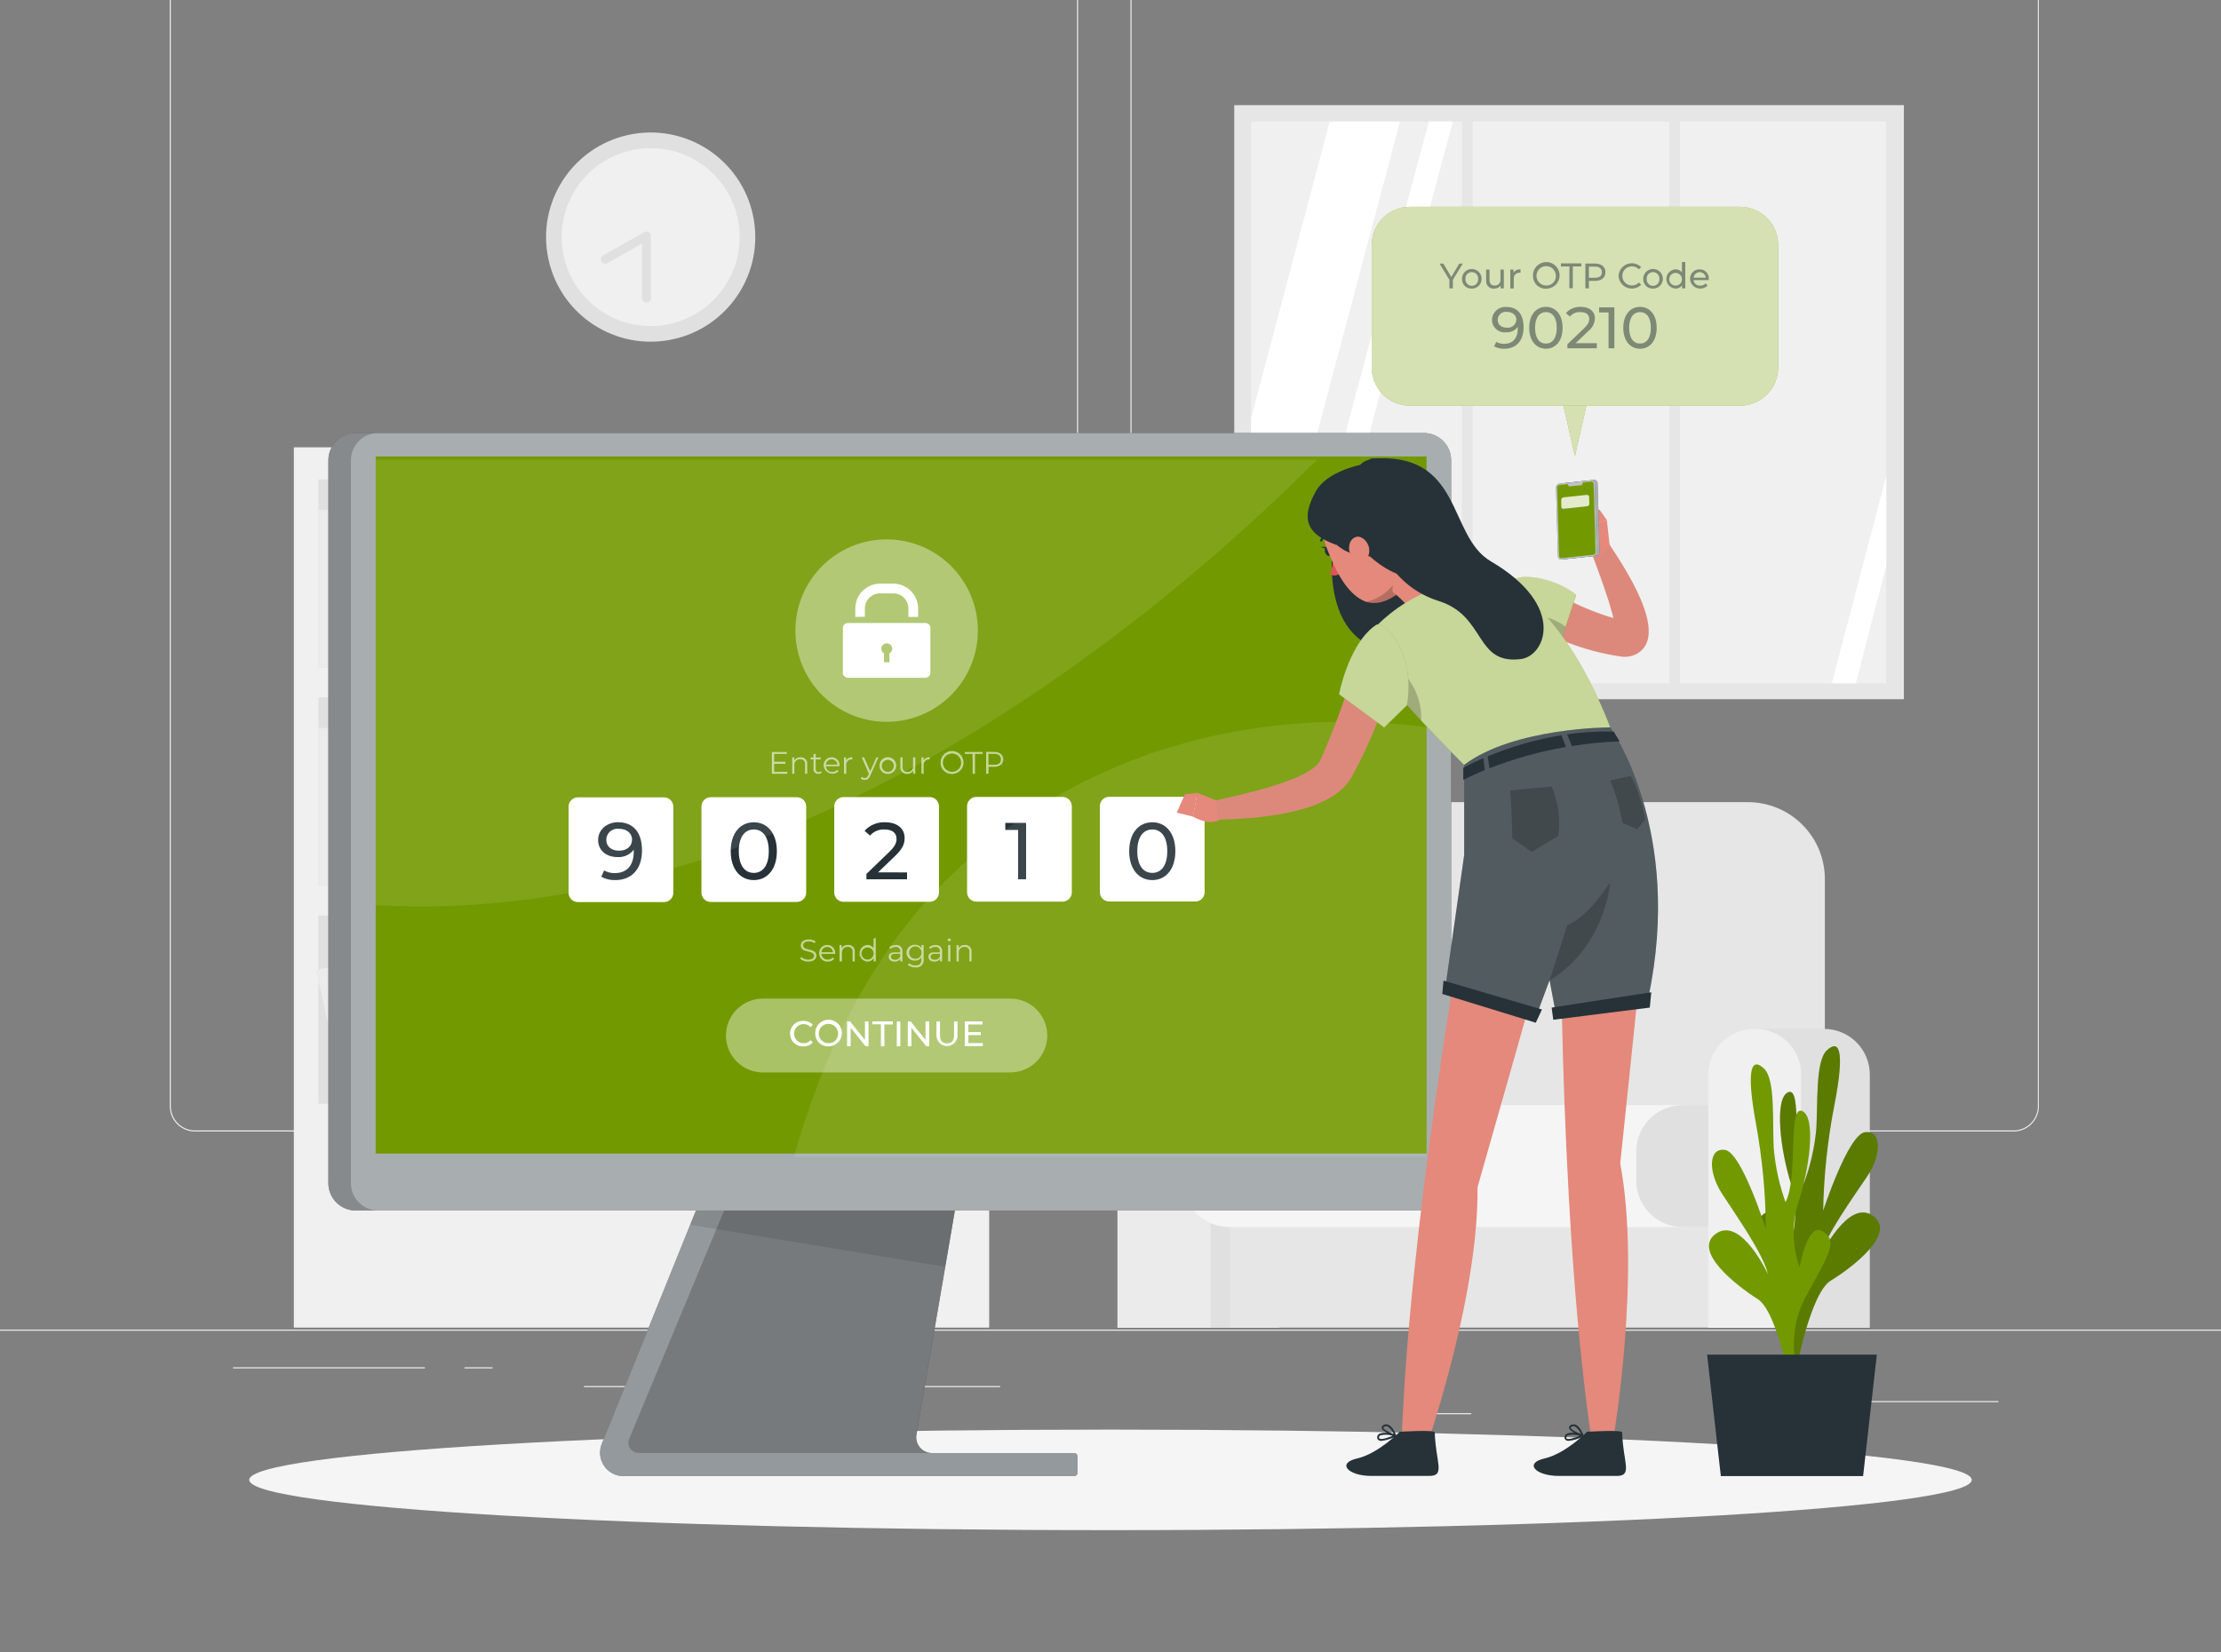 <svg width="500" height="372" viewBox="0 0 500 372" fill="none" xmlns="http://www.w3.org/2000/svg">
<rect x="0" y="0" width="500" height="372" fill="#808080" stroke="none"/>
<g clip-path="url(#clip0_72_3108)">
<path d="M500 299.4H0V299.65H500V299.4Z" fill="#EBEBEB"/>
<path d="M449.9 315.49H416.78V315.74H449.9V315.49Z" fill="#EBEBEB"/>
<path d="M331.22 318.21H322.53V318.46H331.22V318.21Z" fill="#EBEBEB"/>
<path d="M415.78 306.21H396.59V306.46H415.78V306.21Z" fill="#EBEBEB"/>
<path d="M95.65 307.89H52.46V308.14H95.65V307.89Z" fill="#EBEBEB"/>
<path d="M110.89 307.89H104.56V308.14H110.89V307.89Z" fill="#EBEBEB"/>
<path d="M225.15 312.11H131.47V312.36H225.15V312.11Z" fill="#EBEBEB"/>
<path d="M237 254.8H43.91C42.397 254.797 40.947 254.195 39.879 253.124C38.81 252.053 38.21 250.603 38.21 249.09V-22.34C38.223 -23.844 38.829 -25.282 39.896 -26.342C40.964 -27.401 42.406 -27.997 43.91 -28H237C238.514 -28 239.967 -27.398 241.038 -26.328C242.108 -25.257 242.71 -23.804 242.71 -22.29V249.09C242.71 250.604 242.108 252.057 241.038 253.128C239.967 254.198 238.514 254.8 237 254.8ZM43.91 -27.8C42.464 -27.797 41.077 -27.221 40.056 -26.197C39.034 -25.174 38.46 -23.786 38.46 -22.34V249.09C38.46 250.536 39.034 251.924 40.056 252.947C41.077 253.971 42.464 254.547 43.91 254.55H237C238.447 254.547 239.834 253.971 240.858 252.948C241.881 251.924 242.457 250.537 242.46 249.09V-22.34C242.457 -23.787 241.881 -25.174 240.858 -26.198C239.834 -27.221 238.447 -27.797 237 -27.8H43.91Z" fill="#EBEBEB"/>
<path d="M453.31 254.8H260.21C258.696 254.797 257.246 254.195 256.175 253.125C255.105 252.054 254.503 250.604 254.5 249.09V-22.34C254.516 -23.845 255.124 -25.283 256.193 -26.342C257.262 -27.402 258.705 -27.997 260.21 -28H453.31C454.812 -27.995 456.252 -27.398 457.317 -26.338C458.382 -25.279 458.987 -23.842 459 -22.34V249.09C459 250.601 458.401 252.05 457.335 253.121C456.268 254.191 454.821 254.795 453.31 254.8ZM260.21 -27.8C258.763 -27.797 257.375 -27.221 256.352 -26.198C255.329 -25.174 254.753 -23.787 254.75 -22.34V249.09C254.753 250.537 255.329 251.924 256.352 252.948C257.375 253.971 258.763 254.547 260.21 254.55H453.31C454.757 254.547 456.145 253.971 457.168 252.948C458.191 251.924 458.767 250.537 458.77 249.09V-22.34C458.767 -23.787 458.191 -25.174 457.168 -26.198C456.145 -27.221 454.757 -27.797 453.31 -27.8H260.21Z" fill="#EBEBEB"/>
<path d="M222.69 100.73H66.15V298.95H222.69V100.73Z" fill="#F0F0F0"/>
<path d="M217.15 107.96H71.68V150.35H217.15V107.96Z" fill="#E0E0E0"/>
<path d="M79.94 114.82H71.68V150.34H79.94V114.82Z" fill="#EBEBEB"/>
<path d="M119.9 114.82H111.64V150.34H119.9V114.82Z" fill="#EBEBEB"/>
<path d="M165.26 113.918L157.12 115.321L163.154 150.325L171.294 148.922L165.26 113.918Z" fill="#EBEBEB"/>
<path d="M90.18 119.5H81.92V150.34H90.18V119.5Z" fill="#EBEBEB"/>
<path d="M109.17 119.5H100.91V150.34H109.17V119.5Z" fill="#EBEBEB"/>
<path d="M157.11 119.5H148.85V150.34H157.11V119.5Z" fill="#EBEBEB"/>
<path d="M130.752 118.437L122.688 120.229L129.379 150.334L137.442 148.542L130.752 118.437Z" fill="#EBEBEB"/>
<path d="M97.33 113.05H93.2V150.34H97.33V113.05Z" fill="#EBEBEB"/>
<path d="M146.48 113.05H142.35V150.34H146.48V113.05Z" fill="#EBEBEB"/>
<path d="M71.68 199.44L217.15 199.44V157.05L71.68 157.05V199.44Z" fill="#E0E0E0"/>
<path d="M208.89 199.44H217.15V163.92H208.89V199.44Z" fill="#EBEBEB"/>
<path d="M168.93 199.44H177.19V163.92H168.93V199.44Z" fill="#EBEBEB"/>
<path d="M117.538 198.042L125.678 199.445L131.711 164.441L123.571 163.038L117.538 198.042Z" fill="#EBEBEB"/>
<path d="M198.64 199.44H206.9V168.6H198.64V199.44Z" fill="#EBEBEB"/>
<path d="M179.66 199.44H187.92V168.6H179.66V199.44Z" fill="#EBEBEB"/>
<path d="M131.71 199.44H139.97V168.6H131.71V199.44Z" fill="#EBEBEB"/>
<path d="M151.399 197.641L159.463 199.433L166.153 169.327L158.09 167.535L151.399 197.641Z" fill="#EBEBEB"/>
<path d="M191.5 199.44H195.63V162.15H191.5V199.44Z" fill="#EBEBEB"/>
<path d="M142.35 199.44H146.48V162.15H142.35V199.44Z" fill="#EBEBEB"/>
<path d="M79.94 163.92H71.68V199.44H79.94V163.92Z" fill="#EBEBEB"/>
<path d="M90.18 168.6H81.92V199.44H90.18V168.6Z" fill="#EBEBEB"/>
<path d="M109.17 168.6H100.91V199.44H109.17V168.6Z" fill="#EBEBEB"/>
<path d="M97.33 162.15H93.2V199.44H97.33V162.15Z" fill="#EBEBEB"/>
<path d="M217.15 206.15H71.68V248.54H217.15V206.15Z" fill="#E0E0E0"/>
<path d="M163.43 213.01H155.17V248.53H163.43V213.01Z" fill="#EBEBEB"/>
<path d="M208.798 212.115L200.658 213.518L206.692 248.522L214.832 247.119L208.798 212.115Z" fill="#EBEBEB"/>
<path d="M133.71 217.7H125.45V248.54H133.71V217.7Z" fill="#EBEBEB"/>
<path d="M152.71 217.7H144.45V248.54H152.71V217.7Z" fill="#EBEBEB"/>
<path d="M200.65 217.7H192.39V248.54H200.65V217.7Z" fill="#EBEBEB"/>
<path d="M174.299 216.632L166.236 218.424L172.927 248.529L180.99 246.737L174.299 216.632Z" fill="#EBEBEB"/>
<path d="M140.86 211.25H136.73V248.54H140.86V211.25Z" fill="#EBEBEB"/>
<path d="M190.01 211.25H185.88V248.54H190.01V211.25Z" fill="#EBEBEB"/>
<path d="M113.73 212.124L105.59 213.527L111.623 248.531L119.763 247.128L113.73 212.124Z" fill="#EBEBEB"/>
<path d="M105.58 217.7H97.32V248.54H105.58V217.7Z" fill="#EBEBEB"/>
<path d="M79.223 216.638L71.16 218.43L77.851 248.535L85.914 246.743L79.223 216.638Z" fill="#EBEBEB"/>
<path d="M94.94 211.25H90.81V248.54H94.94V211.25Z" fill="#EBEBEB"/>
<path d="M305.28 180.63H393.5C395.779 180.63 398.035 181.08 400.14 181.953C402.244 182.827 404.156 184.107 405.765 185.72C407.374 187.334 408.649 189.249 409.516 191.356C410.383 193.464 410.827 195.721 410.82 198V266.88H288V198C287.989 193.405 289.804 188.995 293.044 185.738C296.284 182.48 300.686 180.643 305.28 180.63Z" fill="#E6E6E6"/>
<path d="M261.88 231.69H277.66C279.017 231.685 280.361 231.948 281.616 232.463C282.871 232.979 284.012 233.738 284.973 234.696C285.934 235.654 286.696 236.793 287.215 238.046C287.735 239.299 288.001 240.643 288 242V299H251.58V242C251.579 240.647 251.844 239.306 252.361 238.055C252.878 236.805 253.637 235.668 254.593 234.71C255.55 233.753 256.686 232.993 257.936 232.475C259.186 231.957 260.527 231.69 261.88 231.69Z" fill="#E0E0E0"/>
<path d="M261.88 231.69H262.21C263.564 231.69 264.904 231.957 266.154 232.475C267.404 232.993 268.54 233.753 269.497 234.71C270.453 235.668 271.212 236.804 271.729 238.055C272.246 239.306 272.511 240.646 272.51 242V299H251.58V242C251.579 240.646 251.844 239.306 252.361 238.055C252.878 236.804 253.637 235.668 254.593 234.71C255.55 233.753 256.686 232.993 257.936 232.475C259.186 231.957 260.527 231.69 261.88 231.69Z" fill="#EBEBEB"/>
<path d="M397.97 272.78H276.91V298.95H397.97V272.78Z" fill="#E6E6E6"/>
<path d="M393.49 248.85H276.74C270.958 248.85 266.27 253.538 266.27 259.32V265.83C266.27 271.612 270.958 276.3 276.74 276.3H393.49C399.272 276.3 403.96 271.612 403.96 265.83V259.32C403.96 253.538 399.272 248.85 393.49 248.85Z" fill="#F5F5F5"/>
<path d="M393.29 248.85H378.82C373.038 248.85 368.35 253.538 368.35 259.32V265.83C368.35 271.612 373.038 276.3 378.82 276.3H393.29C399.073 276.3 403.76 271.612 403.76 265.83V259.32C403.76 253.538 399.073 248.85 393.29 248.85Z" fill="#E0E0E0"/>
<path d="M394.86 231.69H410.65C412.003 231.69 413.343 231.957 414.593 232.475C415.842 232.993 416.978 233.753 417.933 234.711C418.889 235.669 419.647 236.805 420.163 238.056C420.678 239.307 420.943 240.647 420.94 242V299H384.57V242C384.567 240.647 384.832 239.307 385.348 238.056C385.864 236.805 386.621 235.669 387.577 234.711C388.533 233.753 389.668 232.993 390.918 232.475C392.167 231.957 393.507 231.69 394.86 231.69Z" fill="#E0E0E0"/>
<path d="M394.86 231.69H395.2C396.553 231.69 397.893 231.957 399.143 232.475C400.392 232.993 401.528 233.753 402.483 234.711C403.439 235.669 404.197 236.805 404.713 238.056C405.228 239.307 405.493 240.647 405.49 242V299H384.57V242C384.567 240.647 384.832 239.307 385.348 238.056C385.864 236.805 386.621 235.669 387.577 234.711C388.533 233.753 389.668 232.993 390.918 232.475C392.167 231.957 393.507 231.69 394.86 231.69Z" fill="#F0F0F0"/>
<path d="M150.256 76.634C163.094 74.55 171.812 62.453 169.728 49.615C167.644 36.776 155.547 28.058 142.709 30.142C129.871 32.226 121.153 44.323 123.237 57.161C125.321 69.999 137.417 78.718 150.256 76.634Z" fill="#E0E0E0"/>
<path d="M149.692 73.159C160.611 71.387 168.026 61.098 166.253 50.179C164.481 39.259 154.192 31.844 143.273 33.617C132.354 35.389 124.939 45.678 126.711 56.597C128.483 67.517 138.772 74.932 149.692 73.159Z" fill="#F0F0F0"/>
<path d="M145.53 67.14V53.14L136.26 58.39" fill="#F0F0F0"/>
<path d="M145.53 68.14C145.265 68.14 145.01 68.034 144.823 67.847C144.635 67.659 144.53 67.405 144.53 67.14V54.85L136.75 59.26C136.519 59.389 136.246 59.422 135.991 59.351C135.736 59.28 135.52 59.11 135.39 58.88C135.26 58.65 135.225 58.378 135.295 58.124C135.364 57.869 135.531 57.652 135.76 57.52L145.04 52.27C145.192 52.184 145.364 52.14 145.538 52.142C145.713 52.143 145.884 52.19 146.034 52.278C146.185 52.366 146.31 52.492 146.397 52.643C146.484 52.794 146.53 52.965 146.53 53.14V67.14C146.53 67.405 146.425 67.659 146.237 67.847C146.049 68.034 145.795 68.14 145.53 68.14Z" fill="#E0E0E0"/>
<path d="M428.61 23.68H277.86V157.45H428.61V23.68Z" fill="#E6E6E6"/>
<path d="M424.64 27.35H281.63V153.86H424.64V27.35Z" fill="#F0F0F0"/>
<path d="M315.19 27.35L281.63 153.58V94.27L299.35 27.35H315.19Z" fill="white"/>
<path d="M327.08 27.35L293.22 153.86H287.82L321.68 27.35H327.08Z" fill="white"/>
<path d="M424.64 107.18V127.39L417.79 153.86H412.39L424.64 107.18Z" fill="white"/>
<path d="M331.51 25.08H329.1V156.69H331.51V25.08Z" fill="#E6E6E6"/>
<path d="M378.2 25.08H375.79V156.69H378.2V25.08Z" fill="#E6E6E6"/>
<path d="M250 344.56C357.082 344.56 443.89 339.492 443.89 333.24C443.89 326.988 357.082 321.92 250 321.92C142.917 321.92 56.11 326.988 56.11 333.24C56.11 339.492 142.917 344.56 250 344.56Z" fill="#F5F5F5"/>
<path d="M401.9 308.23C401.9 308.23 406.65 297.87 401.22 287.65C395.79 277.43 394.22 275.03 397.68 272.93C401.14 270.83 402.73 281.11 402.73 281.11C404.441 276.468 404.616 271.399 403.23 266.65C400.83 259.26 399.32 247.22 402.6 245.93C405.88 244.64 403.23 260.93 406.09 266.51C407.54 262.604 408.478 258.527 408.88 254.38C409.27 248.44 408.66 238.96 411.25 236.53C413.84 234.1 415.51 235.78 412.96 248.88C411.427 256.711 410.581 264.661 410.43 272.64C410.43 272.64 416.06 255.45 419.85 254.95C423.64 254.45 423.63 260.01 420.39 264.84C417.15 269.67 410.9 278.32 409.88 282.77C409.88 282.77 416.07 269.83 421.63 273.77C427.19 277.71 416.79 285.54 412.15 288.37C407.51 291.2 404.29 308.88 404.29 308.88L401.9 308.23Z" fill="#729900"/>
<path opacity="0.2" d="M401.9 308.23C401.9 308.23 406.65 297.87 401.22 287.65C395.79 277.43 394.22 275.03 397.68 272.93C401.14 270.83 402.73 281.11 402.73 281.11C404.441 276.468 404.616 271.399 403.23 266.65C400.83 259.26 399.32 247.22 402.6 245.93C405.88 244.64 403.23 260.93 406.09 266.51C407.54 262.604 408.478 258.527 408.88 254.38C409.27 248.44 408.66 238.96 411.25 236.53C413.84 234.1 415.51 235.78 412.96 248.88C411.427 256.711 410.581 264.661 410.43 272.64C410.43 272.64 416.06 255.45 419.85 254.95C423.64 254.45 423.63 260.01 420.39 264.84C417.15 269.67 410.9 278.32 409.88 282.77C409.88 282.77 416.07 269.83 421.63 273.77C427.19 277.71 416.79 285.54 412.15 288.37C407.51 291.2 404.29 308.88 404.29 308.88L401.9 308.23Z" fill="black"/>
<path d="M405.65 312.48C405.65 312.48 401.02 302.05 406.57 291.91C412.12 281.77 413.72 279.39 410.29 277.25C406.86 275.11 405.14 285.35 405.14 285.35C403.483 280.69 403.367 275.62 404.81 270.89C407.3 263.53 408.96 251.51 405.69 250.17C402.42 248.83 404.88 265.17 401.96 270.7C400.555 266.774 399.664 262.684 399.31 258.53C398.99 252.59 399.72 243.12 397.15 240.65C394.58 238.18 392.9 239.84 395.3 252.98C396.737 260.826 397.487 268.783 397.54 276.76C397.54 276.76 392.11 259.49 388.34 258.94C384.57 258.39 384.5 263.94 387.68 268.82C390.86 273.7 397 282.44 398 286.9C398 286.9 392 273.9 386.36 277.76C380.72 281.62 391.06 289.6 395.66 292.5C400.26 295.4 403.28 313.13 403.28 313.13L405.65 312.48Z" fill="#729900"/>
<path d="M384.31 305.04H422.52L419.43 332.39H387.4L384.31 305.04Z" fill="#263238"/>
<path d="M242.6 328V331.59C242.6 331.696 242.579 331.802 242.538 331.9C242.497 331.998 242.438 332.088 242.363 332.163C242.287 332.238 242.198 332.298 242.1 332.338C242.002 332.379 241.896 332.4 241.79 332.4H140.37C139.505 332.4 138.653 332.188 137.889 331.782C137.125 331.377 136.472 330.79 135.987 330.074C135.503 329.357 135.201 328.533 135.109 327.672C135.017 326.812 135.138 325.943 135.46 325.14L167.6 245.54L219.54 245.89L217.77 256.22L206.31 323.07C206.224 323.577 206.25 324.096 206.385 324.592C206.52 325.088 206.762 325.548 207.093 325.941C207.424 326.334 207.837 326.65 208.303 326.868C208.768 327.085 209.276 327.199 209.79 327.2H241.79C241.896 327.199 242.001 327.218 242.099 327.258C242.197 327.298 242.287 327.356 242.362 327.431C242.437 327.505 242.497 327.594 242.538 327.692C242.579 327.789 242.6 327.894 242.6 328Z" fill="#263238"/>
<path opacity="0.5" d="M242.6 328V331.59C242.6 331.696 242.579 331.802 242.538 331.9C242.497 331.998 242.438 332.088 242.363 332.163C242.287 332.238 242.198 332.298 242.1 332.338C242.002 332.379 241.896 332.4 241.79 332.4H140.37C139.505 332.4 138.653 332.188 137.889 331.782C137.125 331.377 136.472 330.79 135.987 330.074C135.503 329.357 135.201 328.533 135.109 327.672C135.017 326.812 135.138 325.943 135.46 325.14L155.39 275.79L167.6 245.54L219.54 245.89L217.77 256.22L212.77 285.29L206.3 323.07C206.214 323.577 206.24 324.096 206.375 324.592C206.51 325.088 206.752 325.548 207.083 325.941C207.414 326.334 207.827 326.65 208.293 326.868C208.758 327.085 209.266 327.199 209.78 327.2H241.78C241.887 327.197 241.993 327.216 242.092 327.255C242.192 327.294 242.282 327.353 242.359 327.427C242.435 327.502 242.496 327.591 242.537 327.689C242.579 327.788 242.6 327.893 242.6 328Z" fill="white"/>
<path opacity="0.2" d="M209.79 327.19H143.79C143.41 327.189 143.036 327.094 142.7 326.915C142.365 326.735 142.079 326.476 141.868 326.16C141.657 325.844 141.526 325.48 141.488 325.102C141.45 324.724 141.506 324.342 141.65 323.99L169.83 256.21H217.76L206.3 323.06C206.214 323.568 206.24 324.088 206.376 324.584C206.512 325.081 206.754 325.542 207.087 325.935C207.419 326.328 207.833 326.644 208.3 326.861C208.767 327.078 209.275 327.19 209.79 327.19Z" fill="black"/>
<path opacity="0.1" d="M219.54 245.88L217.77 256.21L212.78 285.28L155.39 275.79L167.6 245.53L219.54 245.88Z" fill="black"/>
<path d="M320.53 97.5H80.08C79.272 97.5 78.473 97.659 77.726 97.968C76.98 98.277 76.302 98.73 75.731 99.301C75.16 99.872 74.707 100.55 74.398 101.296C74.089 102.043 73.93 102.842 73.93 103.65V266.44C73.93 268.071 74.578 269.635 75.731 270.789C76.885 271.942 78.449 272.59 80.08 272.59H320.53C322.162 272.59 323.727 271.942 324.882 270.789C326.037 269.636 326.687 268.072 326.69 266.44V103.65C326.687 102.018 326.037 100.454 324.882 99.301C323.727 98.148 322.162 97.5 320.53 97.5Z" fill="#263238"/>
<path opacity="0.6" d="M320.53 97.5H80.08C79.272 97.5 78.473 97.659 77.726 97.968C76.98 98.277 76.302 98.73 75.731 99.301C75.16 99.872 74.707 100.55 74.398 101.296C74.089 102.043 73.93 102.842 73.93 103.65V266.44C73.93 268.071 74.578 269.635 75.731 270.789C76.885 271.942 78.449 272.59 80.08 272.59H320.53C322.162 272.59 323.727 271.942 324.882 270.789C326.037 269.636 326.687 268.072 326.69 266.44V103.65C326.687 102.018 326.037 100.454 324.882 99.301C323.727 98.148 322.162 97.5 320.53 97.5Z" fill="white"/>
<path opacity="0.2" d="M85.18 272.58H80.08C78.451 272.58 76.888 271.934 75.735 270.782C74.582 269.631 73.933 268.069 73.93 266.44V103.66C73.929 102.852 74.087 102.051 74.395 101.303C74.704 100.556 75.156 99.877 75.728 99.305C76.299 98.733 76.977 98.279 77.724 97.969C78.471 97.659 79.272 97.5 80.08 97.5H85.18C84.369 97.496 83.565 97.653 82.815 97.96C82.065 98.268 81.383 98.722 80.808 99.294C80.234 99.867 79.778 100.547 79.468 101.297C79.158 102.046 78.999 102.849 79 103.66V266.44C79 267.25 79.16 268.051 79.471 268.799C79.782 269.547 80.238 270.225 80.812 270.796C81.387 271.367 82.068 271.818 82.818 272.124C83.567 272.43 84.37 272.585 85.18 272.58Z" fill="black"/>
<path d="M321.15 102.79H84.58V259.76H321.15V102.79Z" fill="#729900"/>
<path opacity="0.4" d="M199.6 162.54C210.944 162.54 220.14 153.344 220.14 142C220.14 130.656 210.944 121.46 199.6 121.46C188.256 121.46 179.06 130.656 179.06 142C179.06 153.344 188.256 162.54 199.6 162.54Z" fill="white"/>
<path d="M194.7 138.88V137C194.7 136.104 195.056 135.244 195.69 134.61C196.324 133.976 197.184 133.62 198.08 133.62H201.08C201.527 133.615 201.971 133.698 202.386 133.866C202.801 134.033 203.178 134.282 203.496 134.596C203.814 134.91 204.067 135.285 204.239 135.697C204.411 136.11 204.5 136.553 204.5 137V138.92H206.69V137C206.687 135.524 206.1 134.109 205.056 133.065C204.012 132.021 202.596 131.433 201.12 131.43H198.12C196.644 131.433 195.228 132.021 194.184 133.065C193.14 134.109 192.553 135.524 192.55 137V138.92L194.7 138.88Z" fill="white"/>
<path d="M189.75 141.41V151.5C189.75 151.647 189.779 151.793 189.835 151.929C189.892 152.065 189.974 152.188 190.078 152.292C190.182 152.396 190.306 152.479 190.441 152.535C190.577 152.591 190.723 152.62 190.87 152.62H208.33C208.477 152.62 208.623 152.591 208.759 152.535C208.894 152.479 209.018 152.396 209.122 152.292C209.226 152.188 209.308 152.065 209.365 151.929C209.421 151.793 209.45 151.647 209.45 151.5V141.41C209.45 141.113 209.332 140.828 209.122 140.618C208.912 140.408 208.627 140.29 208.33 140.29H190.87C190.723 140.29 190.577 140.319 190.441 140.375C190.306 140.432 190.182 140.514 190.078 140.618C189.974 140.722 189.892 140.846 189.835 140.981C189.779 141.117 189.75 141.263 189.75 141.41ZM200.23 147.12V149.12H199V147.12C198.82 147.02 198.669 146.875 198.56 146.7C198.452 146.525 198.39 146.326 198.38 146.12C198.38 145.789 198.512 145.471 198.746 145.236C198.981 145.002 199.298 144.87 199.63 144.87C199.962 144.87 200.279 145.002 200.514 145.236C200.748 145.471 200.88 145.789 200.88 146.12C200.867 146.329 200.801 146.53 200.687 146.706C200.573 146.881 200.415 147.024 200.23 147.12Z" fill="white"/>
<path d="M149.49 179.55H130.09C128.936 179.55 128 180.486 128 181.64V201.04C128 202.195 128.936 203.13 130.09 203.13H149.49C150.644 203.13 151.58 202.195 151.58 201.04V181.64C151.58 180.486 150.644 179.55 149.49 179.55Z" fill="white"/>
<path d="M179.4 179.52H160C158.846 179.52 157.91 180.456 157.91 181.61V201.01C157.91 202.164 158.846 203.1 160 203.1H179.4C180.554 203.1 181.49 202.164 181.49 201.01V181.61C181.49 180.456 180.554 179.52 179.4 179.52Z" fill="white"/>
<path d="M209.3 179.49H189.9C188.746 179.49 187.81 180.426 187.81 181.58V200.98C187.81 202.135 188.746 203.07 189.9 203.07H209.3C210.454 203.07 211.39 202.135 211.39 200.98V181.58C211.39 180.426 210.454 179.49 209.3 179.49Z" fill="white"/>
<path d="M239.2 179.45H219.8C218.646 179.45 217.71 180.386 217.71 181.54V200.94C217.71 202.094 218.646 203.03 219.8 203.03H239.2C240.354 203.03 241.29 202.094 241.29 200.94V181.54C241.29 180.386 240.354 179.45 239.2 179.45Z" fill="white"/>
<path d="M269.1 179.42H249.7C248.546 179.42 247.61 180.356 247.61 181.51V200.91C247.61 202.064 248.546 203 249.7 203H269.1C270.254 203 271.19 202.064 271.19 200.91V181.51C271.19 180.356 270.254 179.42 269.1 179.42Z" fill="white"/>
<path d="M254.21 191.67C254.21 187.52 256.43 185.16 259.41 185.16C262.39 185.16 264.6 187.52 264.6 191.67C264.6 195.82 262.38 198.18 259.41 198.18C256.44 198.18 254.21 195.82 254.21 191.67ZM262.78 191.67C262.78 188.41 261.39 186.78 259.41 186.78C257.43 186.78 256.03 188.41 256.03 191.67C256.03 194.93 257.41 196.56 259.41 196.56C261.41 196.56 262.78 194.92 262.78 191.67Z" fill="#263238"/>
<path d="M144.53 191.51C144.53 195.85 142.07 198.18 138.53 198.18C137.425 198.219 136.33 197.96 135.36 197.43L136 196C136.743 196.429 137.593 196.638 138.45 196.6C141.03 196.6 142.67 194.98 142.67 191.79V191.34C142.243 191.899 141.685 192.343 141.044 192.632C140.404 192.922 139.701 193.048 139 193C136.47 193 134.65 191.49 134.65 189.15C134.65 186.81 136.65 185.15 139.14 185.15C142.6 185.16 144.53 187.45 144.53 191.51ZM142.29 189.09C142.29 187.78 141.29 186.63 139.29 186.63C138.94 186.588 138.585 186.62 138.248 186.724C137.911 186.829 137.6 187.004 137.336 187.237C137.072 187.47 136.86 187.757 136.714 188.078C136.568 188.399 136.492 188.747 136.49 189.1C136.49 190.6 137.6 191.56 139.39 191.56C141.18 191.56 142.29 190.49 142.29 189.09Z" fill="#263238"/>
<path d="M164.5 191.67C164.5 187.52 166.72 185.16 169.7 185.16C172.68 185.16 174.89 187.52 174.89 191.67C174.89 195.82 172.67 198.18 169.7 198.18C166.73 198.18 164.5 195.82 164.5 191.67ZM173.07 191.67C173.07 188.41 171.69 186.78 169.7 186.78C167.71 186.78 166.32 188.41 166.32 191.67C166.32 194.93 167.7 196.56 169.7 196.56C171.7 196.56 173.07 194.93 173.07 191.67Z" fill="#263238"/>
<path d="M204.2 196.45V198H195.05V196.8L200.23 191.8C201.58 190.49 201.83 189.69 201.83 188.89C201.83 187.58 200.91 186.78 199.12 186.78C198.509 186.746 197.898 186.853 197.334 187.092C196.771 187.331 196.27 187.697 195.87 188.16L194.63 187.09C195.215 186.443 195.936 185.934 196.742 185.6C197.548 185.266 198.419 185.116 199.29 185.16C201.94 185.16 203.65 186.52 203.65 188.7C203.65 189.94 203.29 191.05 201.56 192.7L197.67 196.44L204.2 196.45Z" fill="#263238"/>
<path d="M231 185.3V198H229.2V186.89H226.32V185.3H231Z" fill="#263238"/>
<g opacity="0.6">
<path d="M177.23 173.79V174.24H173.76V169.33H177.12V169.78H174.28V171.53H176.81V172H174.28V173.82L177.23 173.79Z" fill="white"/>
<path d="M181.73 172.1V174.24H181.23V172.15C181.26 171.995 181.252 171.835 181.208 171.683C181.164 171.531 181.085 171.392 180.976 171.277C180.868 171.161 180.734 171.074 180.585 171.02C180.436 170.967 180.277 170.95 180.12 170.97C179.944 170.957 179.767 170.984 179.602 171.046C179.437 171.109 179.288 171.208 179.165 171.334C179.042 171.461 178.949 171.613 178.891 171.78C178.833 171.947 178.812 172.124 178.83 172.3V174.24H178.34V170.55H178.81V171.23C178.96 171 179.169 170.813 179.415 170.69C179.661 170.567 179.936 170.512 180.21 170.53C180.419 170.512 180.628 170.541 180.824 170.614C181.02 170.688 181.197 170.804 181.343 170.954C181.488 171.104 181.599 171.285 181.666 171.483C181.733 171.682 181.755 171.892 181.73 172.1Z" fill="white"/>
<path d="M185 174C184.78 174.178 184.503 174.271 184.22 174.26C184.076 174.272 183.931 174.253 183.795 174.203C183.66 174.154 183.536 174.076 183.433 173.974C183.331 173.872 183.251 173.75 183.201 173.614C183.15 173.479 183.129 173.334 183.14 173.19V171H182.48V170.58H183.14V169.78H183.64V170.58H184.76V171H183.64V173.2C183.64 173.64 183.86 173.87 184.27 173.87C184.469 173.876 184.663 173.813 184.82 173.69L185 174Z" fill="white"/>
<path d="M189 172.55H185.92C185.943 172.912 186.109 173.25 186.381 173.49C186.652 173.73 187.008 173.852 187.37 173.83C187.582 173.837 187.793 173.798 187.988 173.715C188.183 173.632 188.358 173.507 188.5 173.35L188.78 173.67C188.507 173.926 188.168 174.101 187.801 174.174C187.434 174.247 187.054 174.215 186.704 174.083C186.354 173.951 186.048 173.723 185.821 173.425C185.594 173.128 185.455 172.773 185.42 172.4C185.406 172.157 185.443 171.913 185.527 171.685C185.612 171.456 185.743 171.248 185.912 171.072C186.081 170.897 186.284 170.758 186.509 170.665C186.735 170.571 186.976 170.526 187.22 170.53C187.463 170.525 187.704 170.571 187.928 170.665C188.152 170.758 188.354 170.897 188.522 171.073C188.689 171.249 188.818 171.458 188.901 171.686C188.983 171.915 189.017 172.158 189 172.4C189 172.4 189 172.49 189 172.55ZM185.92 172.18H188.53C188.501 171.854 188.352 171.55 188.11 171.329C187.868 171.107 187.553 170.984 187.225 170.984C186.897 170.984 186.582 171.107 186.34 171.329C186.099 171.55 185.949 171.854 185.92 172.18Z" fill="white"/>
<path d="M191.87 170.53V171H191.75C191.574 170.991 191.399 171.021 191.236 171.088C191.073 171.154 190.927 171.257 190.808 171.387C190.69 171.517 190.601 171.672 190.55 171.84C190.498 172.008 190.485 172.186 190.51 172.36V174.24H190V170.55H190.48V171.27C190.609 171.02 190.811 170.815 191.059 170.682C191.308 170.55 191.59 170.497 191.87 170.53Z" fill="white"/>
<path d="M197.75 170.55L195.91 174.68C195.6 175.4 195.21 175.63 194.68 175.63C194.516 175.636 194.353 175.609 194.2 175.551C194.048 175.492 193.908 175.404 193.79 175.29L194.02 174.92C194.105 175.012 194.209 175.084 194.325 175.133C194.44 175.181 194.565 175.204 194.69 175.2C195.02 175.2 195.24 175.05 195.45 174.59L195.61 174.23L194 170.55H194.52L195.9 173.68L197.29 170.55H197.75Z" fill="white"/>
<path d="M198 172.4C197.998 172.028 198.107 171.664 198.312 171.353C198.517 171.043 198.81 170.8 199.154 170.656C199.497 170.512 199.875 170.474 200.241 170.545C200.606 170.617 200.942 170.795 201.206 171.057C201.47 171.32 201.65 171.655 201.723 172.02C201.797 172.385 201.76 172.763 201.618 173.107C201.476 173.451 201.235 173.746 200.926 173.953C200.616 174.16 200.252 174.27 199.88 174.27C199.631 174.28 199.383 174.238 199.152 174.148C198.92 174.058 198.709 173.92 198.533 173.745C198.356 173.569 198.218 173.359 198.126 173.128C198.035 172.897 197.992 172.649 198 172.4ZM201.24 172.4C201.228 172.132 201.138 171.873 200.98 171.655C200.822 171.438 200.603 171.272 200.352 171.177C200.1 171.083 199.826 171.065 199.564 171.125C199.302 171.185 199.064 171.321 198.879 171.516C198.693 171.711 198.57 171.956 198.523 172.22C198.475 172.485 198.507 172.758 198.614 173.004C198.721 173.251 198.898 173.461 199.123 173.608C199.348 173.755 199.611 173.832 199.88 173.83C200.063 173.829 200.244 173.791 200.411 173.717C200.579 173.644 200.73 173.537 200.854 173.403C200.979 173.269 201.075 173.111 201.136 172.938C201.197 172.766 201.222 172.583 201.21 172.4H201.24Z" fill="white"/>
<path d="M206.05 170.55V174.24H205.58V173.56C205.443 173.788 205.247 173.974 205.013 174.099C204.779 174.224 204.515 174.283 204.25 174.27C204.039 174.291 203.825 174.264 203.626 174.192C203.426 174.12 203.245 174.003 203.097 173.852C202.948 173.7 202.835 173.517 202.766 173.316C202.698 173.115 202.675 172.901 202.7 172.69V170.55H203.19V172.64C203.16 172.796 203.168 172.956 203.212 173.107C203.256 173.259 203.335 173.399 203.444 173.514C203.552 173.629 203.686 173.717 203.835 173.77C203.984 173.823 204.143 173.841 204.3 173.82C204.474 173.83 204.648 173.802 204.809 173.738C204.971 173.673 205.116 173.574 205.236 173.447C205.355 173.32 205.445 173.169 205.499 173.004C205.553 172.838 205.571 172.663 205.55 172.49V170.55H206.05Z" fill="white"/>
<path d="M209.3 170.53V171H209.18C209.004 170.991 208.828 171.021 208.666 171.087C208.503 171.154 208.357 171.256 208.238 171.387C208.12 171.517 208.031 171.671 207.98 171.84C207.928 172.008 207.915 172.186 207.94 172.36V174.24H207.44V170.55H207.92V171.27C208.048 171.021 208.248 170.817 208.495 170.685C208.741 170.553 209.022 170.499 209.3 170.53Z" fill="white"/>
<path d="M211.75 171.79C211.732 171.276 211.868 170.769 212.14 170.333C212.413 169.897 212.809 169.552 213.279 169.343C213.748 169.134 214.27 169.07 214.776 169.159C215.282 169.248 215.75 169.487 216.12 169.844C216.49 170.201 216.745 170.66 216.852 171.163C216.959 171.666 216.913 172.189 216.721 172.666C216.529 173.142 216.198 173.551 215.772 173.838C215.346 174.126 214.844 174.28 214.33 174.28C213.995 174.294 213.661 174.239 213.348 174.12C213.035 174.001 212.749 173.819 212.508 173.587C212.267 173.354 212.075 173.075 211.945 172.766C211.815 172.457 211.748 172.125 211.75 171.79ZM216.38 171.79C216.392 171.378 216.28 170.971 216.058 170.624C215.836 170.276 215.515 170.003 215.137 169.839C214.758 169.676 214.339 169.63 213.934 169.708C213.528 169.785 213.156 169.983 212.864 170.274C212.573 170.566 212.375 170.938 212.298 171.344C212.22 171.749 212.266 172.168 212.429 172.547C212.593 172.925 212.866 173.246 213.214 173.468C213.561 173.69 213.968 173.802 214.38 173.79C214.911 173.79 215.419 173.579 215.794 173.204C216.169 172.829 216.38 172.321 216.38 171.79Z" fill="white"/>
<path d="M218.94 169.78H217.22V169.33H221.22V169.78H219.49V174.24H218.97L218.94 169.78Z" fill="white"/>
<path d="M225.85 171C225.85 172 225.09 172.67 223.85 172.67H222.54V174.22H222V169.31H223.83C225.09 169.33 225.85 170 225.85 171ZM225.33 171C225.33 170.21 224.81 169.76 223.83 169.76H222.53V172.21H223.83C224.81 172.23 225.33 171.79 225.33 171Z" fill="white"/>
</g>
<g opacity="0.6">
<path d="M180.15 215.89L180.35 215.5C180.799 215.89 181.376 216.1 181.97 216.09C182.88 216.09 183.28 215.71 183.28 215.22C183.28 213.88 180.28 214.7 180.28 212.89C180.28 212.17 180.84 211.55 182.08 211.55C182.618 211.543 183.146 211.692 183.6 211.98L183.43 212.39C183.026 212.133 182.559 211.994 182.08 211.99C181.19 211.99 180.79 212.39 180.79 212.88C180.79 214.22 183.79 213.41 183.79 215.19C183.79 215.92 183.22 216.53 181.97 216.53C181.304 216.555 180.654 216.326 180.15 215.89Z" fill="white"/>
<path d="M188 214.8H184.92C184.943 215.162 185.109 215.499 185.381 215.739C185.652 215.979 186.008 216.102 186.37 216.08C186.582 216.087 186.793 216.047 186.988 215.964C187.183 215.882 187.358 215.757 187.5 215.6L187.78 215.92C187.604 216.121 187.385 216.28 187.139 216.386C186.893 216.492 186.627 216.541 186.36 216.53C186.106 216.545 185.852 216.508 185.614 216.419C185.376 216.331 185.158 216.194 184.976 216.017C184.793 215.841 184.65 215.628 184.554 215.392C184.458 215.157 184.413 214.904 184.42 214.65C184.408 214.407 184.445 214.164 184.53 213.936C184.616 213.708 184.747 213.501 184.915 213.325C185.084 213.15 185.287 213.011 185.511 212.917C185.736 212.824 185.977 212.777 186.22 212.78C186.464 212.774 186.706 212.819 186.931 212.911C187.156 213.004 187.36 213.143 187.528 213.319C187.697 213.495 187.827 213.705 187.91 213.934C187.993 214.163 188.027 214.407 188.01 214.65C188.01 214.65 188 214.75 188 214.8ZM184.92 214.43H187.53C187.501 214.103 187.352 213.8 187.11 213.578C186.868 213.357 186.553 213.234 186.225 213.234C185.897 213.234 185.582 213.357 185.34 213.578C185.098 213.8 184.949 214.103 184.92 214.43Z" fill="white"/>
<path d="M192.43 214.35V216.49H191.94V214.4C191.968 214.245 191.959 214.086 191.914 213.936C191.869 213.785 191.79 213.648 191.681 213.534C191.573 213.42 191.44 213.333 191.292 213.28C191.144 213.227 190.986 213.21 190.83 213.23C190.654 213.217 190.477 213.244 190.312 213.306C190.147 213.369 189.998 213.468 189.875 213.594C189.752 213.721 189.659 213.873 189.601 214.04C189.543 214.207 189.522 214.384 189.54 214.56V216.49H189V212.81H189.48V213.49C189.629 213.258 189.837 213.069 190.083 212.945C190.33 212.82 190.605 212.763 190.88 212.78C191.091 212.757 191.304 212.783 191.504 212.854C191.703 212.925 191.884 213.04 192.033 213.191C192.182 213.342 192.295 213.525 192.364 213.725C192.433 213.926 192.455 214.139 192.43 214.35Z" fill="white"/>
<path d="M197.16 211.29V216.49H196.68V215.76C196.533 216.004 196.325 216.203 196.075 216.339C195.825 216.474 195.544 216.54 195.26 216.53C194.786 216.495 194.343 216.283 194.02 215.935C193.697 215.587 193.517 215.13 193.517 214.655C193.517 214.18 193.697 213.723 194.02 213.375C194.343 213.027 194.786 212.815 195.26 212.78C195.536 212.77 195.811 212.832 196.056 212.96C196.302 213.088 196.51 213.278 196.66 213.51V211.29H197.16ZM196.67 214.65C196.658 214.382 196.568 214.123 196.41 213.906C196.253 213.689 196.035 213.522 195.784 213.428C195.533 213.333 195.259 213.315 194.998 213.374C194.736 213.433 194.498 213.568 194.312 213.762C194.126 213.956 194.002 214.2 193.953 214.464C193.905 214.728 193.936 215 194.041 215.247C194.146 215.494 194.321 215.705 194.545 215.853C194.769 216.001 195.031 216.08 195.3 216.08C195.486 216.083 195.67 216.048 195.842 215.976C196.013 215.905 196.168 215.798 196.297 215.664C196.426 215.53 196.525 215.371 196.589 215.196C196.653 215.022 196.681 214.836 196.67 214.65Z" fill="white"/>
<path d="M203.16 214.21V216.49H202.68V215.92C202.541 216.125 202.35 216.289 202.127 216.397C201.904 216.504 201.657 216.55 201.41 216.53C200.58 216.53 200.07 216.09 200.07 215.45C200.07 214.81 200.43 214.45 201.49 214.45H202.66V214.23C202.674 214.095 202.658 213.959 202.613 213.831C202.567 213.704 202.494 213.588 202.398 213.492C202.302 213.396 202.186 213.323 202.059 213.277C201.931 213.232 201.795 213.216 201.66 213.23C201.21 213.223 200.773 213.38 200.43 213.67L200.21 213.3C200.632 212.963 201.16 212.786 201.7 212.8C201.893 212.777 202.088 212.798 202.272 212.86C202.457 212.922 202.625 213.024 202.764 213.159C202.904 213.294 203.012 213.458 203.081 213.64C203.149 213.822 203.176 214.017 203.16 214.21ZM202.66 215.38V214.78H201.5C200.79 214.78 200.56 215.06 200.56 215.44C200.56 215.82 200.9 216.13 201.49 216.13C201.739 216.147 201.988 216.083 202.198 215.948C202.409 215.813 202.571 215.614 202.66 215.38Z" fill="white"/>
<path d="M207.93 212.81V216C207.969 216.25 207.949 216.507 207.87 216.748C207.792 216.989 207.657 217.208 207.478 217.388C207.298 217.567 207.079 217.702 206.838 217.78C206.597 217.859 206.34 217.879 206.09 217.84C205.468 217.864 204.858 217.666 204.37 217.28L204.62 216.9C205.03 217.231 205.543 217.408 206.07 217.4C207.01 217.4 207.43 216.98 207.43 216.07V215.6C207.272 215.83 207.057 216.016 206.807 216.141C206.557 216.265 206.279 216.323 206 216.31C205.754 216.328 205.507 216.296 205.275 216.214C205.042 216.133 204.829 216.005 204.649 215.837C204.468 215.669 204.324 215.466 204.226 215.241C204.127 215.015 204.076 214.771 204.076 214.525C204.076 214.279 204.127 214.035 204.226 213.809C204.324 213.583 204.468 213.38 204.649 213.213C204.829 213.045 205.042 212.917 205.275 212.835C205.507 212.754 205.754 212.721 206 212.74C206.284 212.726 206.567 212.786 206.821 212.914C207.075 213.042 207.292 213.234 207.45 213.47V212.77L207.93 212.81ZM207.45 214.56C207.46 214.281 207.386 214.006 207.239 213.769C207.091 213.532 206.876 213.345 206.621 213.231C206.366 213.118 206.083 213.083 205.809 213.131C205.534 213.179 205.28 213.308 205.079 213.502C204.878 213.696 204.74 213.945 204.682 214.218C204.623 214.491 204.648 214.775 204.752 215.033C204.857 215.292 205.036 215.514 205.267 215.67C205.498 215.826 205.771 215.91 206.05 215.91C206.232 215.921 206.415 215.894 206.587 215.831C206.758 215.768 206.915 215.669 207.047 215.543C207.178 215.416 207.282 215.263 207.351 215.094C207.421 214.924 207.454 214.743 207.45 214.56Z" fill="white"/>
<path d="M212.1 214.21V216.49H211.63V215.92C211.49 216.124 211.3 216.288 211.077 216.395C210.854 216.502 210.607 216.549 210.36 216.53C209.52 216.53 209.01 216.09 209.01 215.45C209.01 214.81 209.38 214.45 210.44 214.45H211.6V214.23C211.6 213.6 211.25 213.23 210.6 213.23C210.154 213.225 209.72 213.381 209.38 213.67L209.15 213.3C209.576 212.963 210.107 212.786 210.65 212.8C210.842 212.779 211.037 212.8 211.22 212.863C211.402 212.926 211.569 213.028 211.708 213.163C211.846 213.298 211.953 213.461 212.021 213.642C212.089 213.823 212.116 214.017 212.1 214.21ZM211.6 215.38V214.78H210.45C209.73 214.78 209.5 215.06 209.5 215.44C209.5 215.82 209.85 216.13 210.44 216.13C210.689 216.147 210.936 216.084 211.145 215.949C211.354 215.813 211.514 215.614 211.6 215.38Z" fill="white"/>
<path d="M213.34 211.64C213.354 211.554 213.399 211.475 213.466 211.418C213.532 211.362 213.617 211.331 213.705 211.331C213.792 211.331 213.877 211.362 213.944 211.418C214.011 211.475 214.055 211.554 214.07 211.64C214.055 211.726 214.011 211.805 213.944 211.862C213.877 211.918 213.792 211.949 213.705 211.949C213.617 211.949 213.532 211.918 213.466 211.862C213.399 211.805 213.354 211.726 213.34 211.64ZM213.45 212.81H213.95V216.49H213.45V212.81Z" fill="white"/>
<path d="M218.72 214.35V216.49H218.23V214.4C218.258 214.246 218.249 214.087 218.204 213.936C218.159 213.786 218.079 213.648 217.971 213.534C217.863 213.42 217.73 213.333 217.582 213.28C217.434 213.228 217.276 213.21 217.12 213.23C216.944 213.218 216.767 213.244 216.602 213.307C216.437 213.37 216.288 213.468 216.165 213.595C216.042 213.721 215.948 213.873 215.89 214.04C215.833 214.207 215.812 214.385 215.83 214.56V216.49H215.34V212.81H215.81V213.49C215.959 213.258 216.167 213.07 216.413 212.945C216.659 212.82 216.934 212.763 217.21 212.78C217.418 212.764 217.626 212.794 217.821 212.868C218.015 212.942 218.191 213.058 218.336 213.208C218.48 213.359 218.589 213.539 218.656 213.736C218.722 213.934 218.744 214.143 218.72 214.35Z" fill="white"/>
</g>
<path opacity="0.4" d="M227.46 241.49H171.73C169.528 241.487 167.417 240.611 165.86 239.053C164.304 237.495 163.43 235.382 163.43 233.18C163.43 230.978 164.304 228.866 165.86 227.308C167.417 225.749 169.528 224.873 171.73 224.87H227.46C229.664 224.87 231.778 225.746 233.336 227.304C234.894 228.863 235.77 230.976 235.77 233.18C235.77 235.384 234.894 237.498 233.336 239.056C231.778 240.615 229.664 241.49 227.46 241.49Z" fill="white"/>
<path d="M177.86 232.76C177.855 232.371 177.93 231.985 178.081 231.626C178.232 231.267 178.455 230.943 178.736 230.674C179.018 230.404 179.351 230.196 179.717 230.061C180.082 229.927 180.471 229.868 180.86 229.89C181.257 229.876 181.653 229.947 182.02 230.099C182.388 230.251 182.718 230.48 182.99 230.77L182.47 231.27C182.269 231.054 182.024 230.883 181.751 230.769C181.479 230.655 181.185 230.601 180.89 230.61C180.535 230.614 180.186 230.705 179.875 230.876C179.564 231.047 179.3 231.292 179.107 231.59C178.913 231.888 178.797 232.229 178.768 232.583C178.738 232.937 178.797 233.293 178.939 233.618C179.081 233.944 179.301 234.229 179.58 234.449C179.859 234.669 180.188 234.816 180.537 234.878C180.887 234.939 181.247 234.913 181.584 234.802C181.921 234.691 182.225 234.498 182.47 234.24L182.99 234.74C182.717 235.031 182.385 235.261 182.015 235.413C181.646 235.564 181.249 235.635 180.85 235.62C180.462 235.642 180.075 235.584 179.711 235.45C179.346 235.316 179.014 235.108 178.733 234.84C178.453 234.572 178.231 234.249 178.08 233.891C177.93 233.533 177.855 233.148 177.86 232.76Z" fill="white"/>
<path d="M183.53 232.76C183.502 232.162 183.654 231.568 183.966 231.057C184.278 230.546 184.736 230.139 185.281 229.891C185.827 229.642 186.434 229.562 187.025 229.662C187.615 229.761 188.163 230.035 188.597 230.449C189.03 230.862 189.33 231.396 189.458 231.981C189.585 232.567 189.535 233.177 189.312 233.733C189.09 234.29 188.706 234.767 188.21 235.103C187.714 235.439 187.129 235.619 186.53 235.62C186.142 235.641 185.755 235.582 185.391 235.447C185.027 235.312 184.694 235.105 184.413 234.837C184.132 234.569 183.909 234.247 183.757 233.89C183.605 233.533 183.528 233.148 183.53 232.76ZM188.68 232.76C188.686 232.327 188.563 231.903 188.326 231.54C188.09 231.177 187.751 230.893 187.353 230.724C186.954 230.555 186.515 230.508 186.09 230.589C185.664 230.671 185.273 230.877 184.966 231.182C184.658 231.486 184.448 231.875 184.363 232.3C184.278 232.724 184.32 233.164 184.486 233.564C184.652 233.964 184.933 234.306 185.293 234.545C185.653 234.785 186.077 234.912 186.51 234.91C186.796 234.92 187.081 234.871 187.347 234.766C187.613 234.662 187.855 234.504 188.059 234.303C188.262 234.102 188.422 233.861 188.528 233.596C188.635 233.33 188.687 233.046 188.68 232.76Z" fill="white"/>
<path d="M195.52 230V235.6H194.86L191.5 231.42V235.6H190.7V230H191.36L194.72 234.17V230H195.52Z" fill="white"/>
<path d="M198.31 230.65H196.39V230H201V230.69H199.1V235.6H198.31V230.65Z" fill="white"/>
<path d="M201.89 230H202.69V235.6H201.89V230Z" fill="white"/>
<path d="M209.19 230V235.6H208.53L205.17 231.42V235.6H204.37V230H205L208.36 234.17V230H209.19Z" fill="white"/>
<path d="M210.82 233.14V230H211.62V233.15C211.62 234.39 212.19 234.95 213.2 234.95C214.21 234.95 214.78 234.39 214.78 233.15V230H215.56V233.18C215.56 233.809 215.31 234.411 214.866 234.856C214.421 235.3 213.818 235.55 213.19 235.55C212.561 235.55 211.958 235.3 211.514 234.856C211.07 234.411 210.82 233.809 210.82 233.18V233.14Z" fill="white"/>
<path d="M221.26 234.86V235.56H217.2V230H221.2V230.69H218V232.41H220.8V233.09H218V234.9L221.26 234.86Z" fill="white"/>
<path opacity="0.1" d="M296.49 103.52C263.78 136.29 179.77 209.23 84.58 203.83V103.52H296.49Z" fill="white"/>
<path opacity="0.1" d="M321.14 163.75V260.5H178.72C184.18 240.96 195.1 214.2 216.28 195.08C254.38 160.68 298.6 160.78 321.14 163.75Z" fill="white"/>
<path d="M351.23 88.09L354.55 102.75L357.87 88.09H351.23Z" fill="#729900"/>
<path opacity="0.7" d="M351.23 88.09L354.55 102.75L357.87 88.09H351.23Z" fill="white"/>
<path d="M391.71 46.58H317.4C312.656 46.58 308.81 50.426 308.81 55.17V82.75C308.81 87.494 312.656 91.34 317.4 91.34H391.71C396.454 91.34 400.3 87.494 400.3 82.75V55.17C400.3 50.426 396.454 46.58 391.71 46.58Z" fill="#729900"/>
<path opacity="0.7" d="M391.71 46.58H317.4C312.656 46.58 308.81 50.426 308.81 55.17V82.75C308.81 87.494 312.656 91.34 317.4 91.34H391.71C396.454 91.34 400.3 87.494 400.3 82.75V55.17C400.3 50.426 396.454 46.58 391.71 46.58Z" fill="white"/>
<g opacity="0.5">
<path d="M327.08 63V64.93H326.29V63L324.07 59.36H324.93L326.72 62.36L328.52 59.36H329.31L327.08 63Z" fill="#263238"/>
<path d="M329.13 62.82C329.122 62.381 329.245 61.95 329.483 61.581C329.721 61.213 330.063 60.923 330.466 60.75C330.869 60.576 331.315 60.527 331.746 60.608C332.177 60.688 332.575 60.895 332.888 61.203C333.201 61.51 333.416 61.904 333.504 62.334C333.593 62.764 333.551 63.21 333.385 63.616C333.219 64.022 332.936 64.37 332.572 64.614C332.208 64.859 331.779 64.99 331.34 64.99C331.05 65.004 330.759 64.957 330.488 64.854C330.216 64.75 329.968 64.592 329.761 64.388C329.553 64.184 329.39 63.94 329.282 63.67C329.173 63.4 329.121 63.111 329.13 62.82ZM332.76 62.82C332.777 62.623 332.752 62.424 332.688 62.237C332.624 62.05 332.522 61.878 332.388 61.732C332.254 61.587 332.091 61.471 331.91 61.391C331.729 61.311 331.533 61.27 331.335 61.27C331.137 61.27 330.941 61.311 330.76 61.391C330.579 61.471 330.416 61.587 330.283 61.732C330.149 61.878 330.046 62.05 329.982 62.237C329.918 62.424 329.894 62.623 329.91 62.82C329.894 63.017 329.918 63.215 329.982 63.403C330.046 63.59 330.149 63.762 330.283 63.907C330.416 64.053 330.579 64.169 330.76 64.249C330.941 64.328 331.137 64.369 331.335 64.369C331.533 64.369 331.729 64.328 331.91 64.249C332.091 64.169 332.254 64.053 332.388 63.907C332.522 63.762 332.624 63.59 332.688 63.403C332.752 63.215 332.777 63.017 332.76 62.82Z" fill="#263238"/>
<path d="M338.55 60.7V64.94H337.83V64.3C337.664 64.523 337.446 64.702 337.195 64.822C336.944 64.943 336.668 65 336.39 64.99C336.142 65.016 335.891 64.985 335.656 64.901C335.421 64.817 335.208 64.681 335.032 64.503C334.856 64.326 334.723 64.111 334.641 63.875C334.56 63.639 334.532 63.388 334.56 63.14V60.7H335.33V63.06C335.33 63.89 335.75 64.3 336.48 64.3C336.663 64.312 336.846 64.283 337.017 64.216C337.187 64.148 337.341 64.044 337.466 63.91C337.591 63.776 337.686 63.616 337.742 63.441C337.798 63.267 337.814 63.082 337.79 62.9V60.7H338.55Z" fill="#263238"/>
<path d="M342.3 60.66V61.41H342.12C341.933 61.398 341.746 61.428 341.573 61.497C341.399 61.566 341.243 61.672 341.115 61.809C340.988 61.946 340.893 62.11 340.837 62.288C340.78 62.466 340.764 62.655 340.79 62.84V64.95H340V60.7H340.74V61.42C340.9 61.158 341.132 60.947 341.409 60.812C341.685 60.677 341.995 60.625 342.3 60.66Z" fill="#263238"/>
<path d="M345.11 62.14C345.084 61.542 345.238 60.949 345.551 60.439C345.865 59.929 346.324 59.524 346.869 59.277C347.414 59.03 348.021 58.952 348.611 59.053C349.202 59.153 349.748 59.428 350.181 59.842C350.614 60.256 350.913 60.79 351.039 61.375C351.166 61.96 351.115 62.57 350.892 63.126C350.669 63.682 350.285 64.158 349.789 64.494C349.294 64.829 348.709 65.009 348.11 65.01C347.721 65.032 347.332 64.974 346.967 64.839C346.602 64.704 346.268 64.496 345.987 64.226C345.705 63.957 345.482 63.633 345.331 63.274C345.181 62.915 345.105 62.529 345.11 62.14ZM350.26 62.14C350.266 61.707 350.143 61.282 349.907 60.919C349.67 60.557 349.331 60.273 348.933 60.103C348.535 59.934 348.095 59.887 347.67 59.969C347.245 60.05 346.853 60.257 346.546 60.561C346.238 60.866 346.029 61.255 345.943 61.679C345.858 62.104 345.9 62.544 346.066 62.944C346.232 63.344 346.513 63.685 346.873 63.925C347.234 64.165 347.657 64.292 348.09 64.29C348.376 64.299 348.661 64.251 348.927 64.146C349.193 64.042 349.435 63.884 349.639 63.683C349.842 63.481 350.002 63.241 350.109 62.975C350.215 62.71 350.267 62.426 350.26 62.14Z" fill="#263238"/>
<path d="M353.32 60H351.4V59.31H356V60H354.08V64.9H353.29L353.32 60Z" fill="#263238"/>
<path d="M361.42 61.3C361.42 62.51 360.54 63.25 359.08 63.25H357.7V64.94H356.9V59.35H359.08C360.54 59.35 361.42 60.08 361.42 61.3ZM360.62 61.3C360.62 60.5 360.08 60.04 359.06 60.04H357.7V62.55H359.06C360.08 62.55 360.62 62.1 360.62 61.3Z" fill="#263238"/>
<path d="M364.37 62.14C364.397 61.561 364.591 61.003 364.928 60.532C365.266 60.061 365.732 59.698 366.272 59.486C366.811 59.275 367.4 59.224 367.968 59.34C368.535 59.456 369.057 59.734 369.47 60.14L368.95 60.65C368.75 60.432 368.505 60.26 368.232 60.145C367.96 60.029 367.666 59.973 367.37 59.98C366.8 59.98 366.253 60.207 365.85 60.61C365.447 61.013 365.22 61.56 365.22 62.13C365.22 62.7 365.447 63.247 365.85 63.65C366.253 64.053 366.8 64.28 367.37 64.28C367.666 64.287 367.96 64.231 368.232 64.116C368.505 64 368.75 63.828 368.95 63.61L369.47 64.12C369.057 64.526 368.535 64.804 367.968 64.92C367.4 65.036 366.811 64.985 366.272 64.774C365.732 64.562 365.266 64.199 364.928 63.728C364.591 63.257 364.397 62.699 364.37 62.12V62.14Z" fill="#263238"/>
<path d="M369.93 62.82C369.922 62.381 370.045 61.95 370.283 61.581C370.521 61.213 370.863 60.923 371.266 60.75C371.669 60.576 372.115 60.527 372.546 60.608C372.978 60.688 373.375 60.895 373.688 61.203C374.001 61.51 374.216 61.904 374.304 62.334C374.393 62.764 374.351 63.21 374.185 63.616C374.019 64.022 373.736 64.37 373.372 64.614C373.008 64.859 372.579 64.99 372.14 64.99C371.85 65.004 371.559 64.957 371.288 64.854C371.016 64.75 370.768 64.592 370.561 64.388C370.353 64.184 370.19 63.94 370.082 63.67C369.973 63.4 369.922 63.111 369.93 62.82ZM373.56 62.82C373.577 62.623 373.552 62.424 373.488 62.237C373.424 62.05 373.322 61.878 373.188 61.732C373.054 61.587 372.891 61.471 372.71 61.391C372.529 61.311 372.333 61.27 372.135 61.27C371.937 61.27 371.742 61.311 371.56 61.391C371.379 61.471 371.216 61.587 371.083 61.732C370.949 61.878 370.846 62.05 370.782 62.237C370.718 62.424 370.694 62.623 370.71 62.82C370.694 63.017 370.718 63.215 370.782 63.403C370.846 63.59 370.949 63.762 371.083 63.907C371.216 64.053 371.379 64.169 371.56 64.249C371.742 64.328 371.937 64.369 372.135 64.369C372.333 64.369 372.529 64.328 372.71 64.249C372.891 64.169 373.054 64.053 373.188 63.907C373.322 63.762 373.424 63.59 373.488 63.403C373.552 63.215 373.577 63.017 373.56 62.82Z" fill="#263238"/>
<path d="M379.4 59V64.93H378.67V64.26C378.495 64.493 378.267 64.681 378.004 64.806C377.741 64.931 377.451 64.991 377.16 64.98C376.611 64.943 376.097 64.698 375.722 64.296C375.346 63.895 375.137 63.365 375.137 62.815C375.137 62.265 375.346 61.736 375.722 61.334C376.097 60.932 376.611 60.687 377.16 60.65C377.442 60.641 377.723 60.698 377.98 60.816C378.237 60.934 378.463 61.11 378.64 61.33V59H379.4ZM378.64 62.81C378.626 62.53 378.531 62.261 378.365 62.035C378.199 61.809 377.971 61.636 377.708 61.539C377.445 61.442 377.16 61.424 376.887 61.487C376.614 61.551 376.366 61.693 376.173 61.897C375.981 62.1 375.852 62.356 375.803 62.632C375.755 62.908 375.788 63.192 375.9 63.449C376.011 63.706 376.196 63.925 376.431 64.078C376.665 64.231 376.94 64.312 377.22 64.31C377.414 64.315 377.606 64.279 377.785 64.205C377.965 64.13 378.126 64.02 378.26 63.879C378.394 63.739 378.496 63.572 378.562 63.39C378.627 63.207 378.654 63.013 378.64 62.82V62.81Z" fill="#263238"/>
<path d="M384.67 63.08H381.24C381.288 63.444 381.473 63.775 381.758 64.005C382.042 64.236 382.405 64.349 382.77 64.32C382.998 64.328 383.225 64.287 383.436 64.199C383.647 64.111 383.836 63.978 383.99 63.81L384.42 64.3C384.107 64.618 383.708 64.838 383.273 64.934C382.837 65.03 382.383 64.998 381.965 64.841C381.547 64.684 381.184 64.41 380.919 64.052C380.653 63.693 380.498 63.265 380.47 62.82C380.459 62.536 380.506 62.253 380.609 61.988C380.712 61.723 380.868 61.481 381.067 61.279C381.267 61.077 381.506 60.917 381.77 60.811C382.033 60.704 382.316 60.653 382.6 60.66C382.887 60.646 383.174 60.694 383.44 60.8C383.707 60.907 383.948 61.069 384.146 61.277C384.345 61.485 384.496 61.733 384.59 62.004C384.683 62.276 384.718 62.564 384.69 62.85C384.688 62.927 384.681 63.004 384.67 63.08ZM381.24 62.53H384C383.971 62.191 383.816 61.875 383.565 61.645C383.314 61.414 382.986 61.287 382.645 61.287C382.305 61.287 381.976 61.414 381.726 61.645C381.475 61.875 381.319 62.191 381.29 62.53H381.24Z" fill="#263238"/>
</g>
<g opacity="0.5">
<path d="M343 73.7C343 76.85 341.23 78.53 338.64 78.53C337.842 78.559 337.051 78.372 336.35 77.99L336.85 76.99C337.391 77.298 338.008 77.447 338.63 77.42C340.5 77.42 341.69 76.25 341.69 73.94V73.62C341.381 74.026 340.976 74.349 340.512 74.56C340.048 74.771 339.539 74.864 339.03 74.83C338.636 74.874 338.237 74.834 337.86 74.714C337.482 74.594 337.134 74.396 336.837 74.133C336.54 73.871 336.302 73.549 336.137 73.188C335.972 72.828 335.885 72.437 335.88 72.04C335.89 71.631 335.983 71.228 336.154 70.856C336.325 70.485 336.57 70.152 336.874 69.878C337.179 69.605 337.536 69.396 337.924 69.266C338.312 69.136 338.722 69.086 339.13 69.12C341.6 69.1 343 70.76 343 73.7ZM341.37 72C341.37 71.05 340.61 70.22 339.17 70.22C338.919 70.194 338.664 70.22 338.424 70.298C338.183 70.376 337.961 70.503 337.773 70.672C337.585 70.84 337.434 71.047 337.33 71.277C337.226 71.508 337.172 71.757 337.17 72.01C337.17 73.09 337.97 73.79 339.26 73.79C339.517 73.816 339.777 73.79 340.024 73.714C340.27 73.637 340.499 73.511 340.696 73.344C340.893 73.177 341.054 72.972 341.17 72.741C341.286 72.51 341.354 72.258 341.37 72Z" fill="#263238"/>
<path d="M344.26 73.82C344.26 70.82 345.87 69.1 348.03 69.1C350.19 69.1 351.78 70.82 351.78 73.82C351.78 76.82 350.17 78.53 348.03 78.53C345.89 78.53 344.26 76.82 344.26 73.82ZM350.46 73.82C350.46 71.46 349.46 70.28 348.03 70.28C346.6 70.28 345.58 71.46 345.58 73.82C345.58 76.18 346.58 77.36 348.03 77.36C349.48 77.36 350.46 76.18 350.46 73.82Z" fill="#263238"/>
<path d="M359.49 77.28V78.43H352.86V77.53L356.62 73.91C357.62 72.96 357.77 72.38 357.77 71.8C357.77 70.86 357.1 70.28 355.77 70.28C355.328 70.254 354.885 70.331 354.478 70.504C354.07 70.678 353.708 70.944 353.42 71.28L352.52 70.5C352.943 70.032 353.465 69.663 354.048 69.421C354.63 69.179 355.26 69.07 355.89 69.1C357.81 69.1 359.05 70.1 359.05 71.67C359.035 72.237 358.891 72.792 358.63 73.295C358.368 73.797 357.995 74.233 357.54 74.57L354.72 77.28H359.49Z" fill="#263238"/>
<path d="M363.43 69.21V78.43H362.12V70.36H360V69.21H363.43Z" fill="#263238"/>
<path d="M365.44 73.82C365.44 70.82 367.05 69.1 369.21 69.1C371.37 69.1 372.96 70.82 372.96 73.82C372.96 76.82 371.36 78.53 369.21 78.53C367.06 78.53 365.44 76.82 365.44 73.82ZM371.65 73.82C371.65 71.46 370.65 70.28 369.21 70.28C367.77 70.28 366.76 71.46 366.76 73.82C366.76 76.18 367.76 77.36 369.21 77.36C370.66 77.36 371.65 76.18 371.65 73.82Z" fill="#263238"/>
</g>
<path d="M346.33 131.09C352.299 135.22 358.977 138.22 366.03 139.94H366.1C365.572 139.924 365.052 140.071 364.61 140.36C364.174 140.631 363.827 141.024 363.61 141.49C363.537 141.632 363.496 141.789 363.49 141.95C363.65 139.85 362.74 137.49 362.1 135.22C360.95 131.63 359.6 127.95 358.25 124.34L362.11 122.27C365.3 127.16 375.95 142.64 368.68 147.12C367.433 147.846 365.961 148.082 364.55 147.78C356.628 146.606 349.074 143.66 342.45 139.16C341.99 138.84 341.59 138.56 341.05 138.16L346.35 131.07L346.33 131.09Z" fill="#DC897C"/>
<path d="M345.21 130C348.711 130.422 352.036 131.772 354.84 133.91L350.84 146.29C350.84 146.29 331.4 128.37 345.21 130Z" fill="#729900"/>
<path opacity="0.6" d="M345.17 140.41C346.95 142.448 348.832 144.394 350.81 146.24L352.46 141.15L354.84 133.86C352.039 131.723 348.718 130.373 345.22 129.95C336.72 129 340.78 135.36 345.17 140.41Z" fill="white"/>
<path opacity="0.2" d="M345.17 140.41C346.949 142.448 348.832 144.394 350.81 146.24L352.46 141.15C350.385 139.533 347.83 138.654 345.2 138.65C345.14 139.235 345.13 139.823 345.17 140.41Z" fill="black"/>
<path d="M302 111.69C302 111.69 292.7 142.61 312.29 146.76C331.88 150.91 334 136.68 334 136.68C334 136.68 317.9 112.32 302 111.69Z" fill="#263238"/>
<path d="M297.41 121.93C297.374 121.94 297.336 121.94 297.3 121.93C297.272 121.916 297.246 121.897 297.226 121.873C297.205 121.849 297.19 121.821 297.181 121.791C297.171 121.762 297.168 121.73 297.171 121.699C297.175 121.667 297.184 121.637 297.2 121.61C297.492 121.076 297.905 120.618 298.404 120.271C298.904 119.924 299.478 119.698 300.08 119.61C300.142 119.612 300.202 119.636 300.248 119.678C300.293 119.721 300.323 119.778 300.33 119.84C300.333 119.871 300.329 119.903 300.319 119.933C300.31 119.964 300.294 119.991 300.274 120.016C300.254 120.04 300.228 120.06 300.2 120.074C300.172 120.089 300.141 120.097 300.11 120.1C299.588 120.185 299.093 120.388 298.662 120.693C298.23 120.998 297.874 121.397 297.62 121.86C297.594 121.889 297.561 121.911 297.524 121.923C297.487 121.935 297.448 121.938 297.41 121.93Z" fill="#263238"/>
<path d="M300.21 125.77C300.084 126.975 299.812 128.16 299.4 129.3C299.71 129.484 300.064 129.582 300.425 129.582C300.786 129.582 301.14 129.484 301.45 129.3L300.21 125.77Z" fill="#DE5753"/>
<path d="M298.32 124.42C298.53 124.97 299 125.3 299.32 125.16C299.64 125.02 299.82 124.47 299.61 123.92C299.4 123.37 298.93 123.04 298.61 123.18C298.29 123.32 298.12 123.87 298.32 124.42Z" fill="#263238"/>
<path d="M298.77 123.15H297.4C297.4 123.15 298.38 123.91 298.77 123.15Z" fill="#263238"/>
<path d="M318.23 129.61C318.195 129.699 318.148 129.784 318.09 129.86C318 130.03 317.9 130.19 317.8 130.36C317.214 131.414 316.433 132.347 315.5 133.11C312.5 135.5 309.89 136.22 307.62 135.53L307.29 135.42C303.92 134.05 301.29 130.02 299.2 124.69C298.272 122.604 297.688 120.382 297.47 118.11C297.47 118.11 297.47 118.03 297.47 118.01C297.47 117.99 297.47 117.83 297.47 117.75C297.392 116.448 297.64 115.146 298.192 113.964C298.743 112.782 299.581 111.756 300.63 110.98C301.526 110.276 302.499 109.676 303.53 109.19C313.52 104.32 323.24 120.18 318.23 129.61Z" fill="#E4897B"/>
<path opacity="0.2" d="M317.8 130.36C317.214 131.413 316.433 132.347 315.5 133.11C312.5 135.5 309.89 136.22 307.62 135.53C309.827 134.995 311.815 133.789 313.31 132.08C313.887 131.482 314.588 131.018 315.364 130.721C316.14 130.424 316.971 130.301 317.8 130.36Z" fill="black"/>
<path d="M297.42 118.05C297.42 118.05 300.21 125.39 308.36 125.26C308.36 125.26 314.72 131.26 319.01 129.35C324.86 126.76 326.06 116.12 320.1 108.69C312.36 99.05 295.48 106 297.42 118.05Z" fill="#263238"/>
<path d="M304 124.84C303.48 123.73 303.49 121.46 305.32 120.9C307.15 120.34 310.32 124.23 306.38 127.27C305.82 127.71 305.08 127.14 304 124.84Z" fill="#E4897B"/>
<path d="M306.19 104.69C306.19 104.69 298.63 106.18 296.19 110.69C293.33 115.93 293.19 119.99 300.79 122.69C300.79 122.69 310.4 113.69 314.54 112.69C316.953 112.091 319.411 111.696 321.89 111.51C319.13 103.52 309.24 101.38 306.19 104.69Z" fill="#263238"/>
<path d="M313.52 133.3C313.52 133.3 318.72 136.9 320.07 142.84L336.28 133.38C336.28 133.38 323.59 130.49 321.41 125.58C321.41 125.58 312.93 126.63 313.52 133.3Z" fill="#E4897B"/>
<path d="M329.62 172.25C329.62 172.25 308.62 151.62 306.36 145.14C306.36 145.14 315.19 131.39 332.84 130.81C350.49 130.23 362.5 163.81 362.5 163.81L329.62 172.25Z" fill="#729900"/>
<path opacity="0.6" d="M362.5 163.82L329.63 172.26C329.63 172.26 325.05 167.75 319.93 162.26C318.35 160.55 316.7 158.75 315.11 156.97C310.94 152.24 307.26 147.62 306.37 145.11C306.37 145.11 315.19 131.36 332.84 130.78C350.49 130.2 362.5 163.82 362.5 163.82Z" fill="white"/>
<path d="M310 121.74C310 121.74 313.07 131.94 323.85 135.32C334.63 138.7 331.92 149.71 342.37 148.41C347.93 147.72 352.69 136.41 335.64 126.41C325.7 120.6 329.56 101.5 308.46 103.29C308.44 103.3 312.82 116.39 310 121.74Z" fill="#263238"/>
<path d="M320.47 327.73L315.47 326.59C316.22 301.59 319.83 271.36 323.02 248.65C323.52 245.09 324.02 241.73 324.48 238.59C324.71 237.1 324.92 235.67 325.13 234.29C326.13 227.48 327.05 222.1 327.6 218.77C328.01 216.34 328.24 215.01 328.24 215.01L346.24 219.4L344.95 223.94L340.7 238.94L340.22 240.65L337.4 250.54L332.62 267.37C332.92 292.78 320.47 327.73 320.47 327.73Z" fill="#E4897B"/>
<path d="M363.27 323.55L358.15 323.29C354.25 296.41 352.61 262.79 351.9 239.42C351.8 235.8 351.71 232.42 351.64 229.34C351.64 229.19 351.64 229.04 351.64 228.89C351.51 222.8 351.45 217.96 351.42 214.89C351.42 212.49 351.42 211.18 351.42 211.18L369.89 212.39L369.1 220.09L367.94 231.39L367.71 233.61L366.91 241.31L364.75 262C369.47 287 363.27 323.55 363.27 323.55Z" fill="#E4897B"/>
<path d="M365.19 322.55C365.19 321.91 357.29 322.41 357.29 322.41C357.29 322.41 352.44 327.34 347.73 328.41C343.02 329.48 345.66 332.35 350.92 332.35H363.92C367.68 332.39 365.34 329.2 365.19 322.55Z" fill="#263238"/>
<path d="M352.45 324.24C352.336 324.136 352.256 324 352.222 323.85C352.188 323.699 352.201 323.542 352.26 323.4C352.291 323.288 352.344 323.183 352.416 323.092C352.488 323.001 352.578 322.925 352.68 322.87C353.24 322.641 353.853 322.572 354.45 322.67C353.81 322.33 353.25 321.92 353.22 321.5C353.22 321.23 353.38 321.01 353.74 320.84C353.897 320.768 354.067 320.731 354.24 320.731C354.412 320.731 354.583 320.768 354.74 320.84C355.81 321.29 356.47 323.13 356.5 323.2C356.521 323.251 356.521 323.308 356.5 323.36V323.41C356.481 323.432 356.457 323.449 356.43 323.46C355.41 323.982 354.307 324.32 353.17 324.46C352.911 324.477 352.655 324.399 352.45 324.24ZM352.89 323.24C352.836 323.267 352.787 323.305 352.748 323.352C352.708 323.398 352.678 323.452 352.66 323.51C352.58 323.82 352.66 323.9 352.66 323.93C353.04 324.24 354.48 323.8 355.66 323.31C354.762 323.026 353.803 322.998 352.89 323.23V323.24ZM353.89 321.24C353.78 321.24 353.6 321.39 353.61 321.5C353.61 321.85 354.76 322.5 355.92 322.91C355.661 322.217 355.188 321.625 354.57 321.22C354.47 321.173 354.36 321.149 354.25 321.15C354.136 321.149 354.024 321.173 353.92 321.22L353.89 321.24Z" fill="#263238"/>
<path d="M323 322.55C323 321.91 315.11 322.41 315.11 322.41C315.11 322.41 310.26 327.34 305.55 328.41C300.84 329.48 303.47 332.35 308.73 332.35H321.73C325.5 332.39 323.17 329.2 323 322.55Z" fill="#263238"/>
<path d="M310.27 324.24C310.158 324.134 310.08 323.998 310.047 323.849C310.013 323.699 310.024 323.543 310.08 323.4C310.111 323.288 310.164 323.183 310.236 323.092C310.309 323.001 310.398 322.925 310.5 322.87C311.06 322.641 311.673 322.572 312.27 322.67C311.63 322.33 311.07 321.92 311.05 321.5C311.05 321.233 311.22 321.013 311.56 320.84C311.717 320.768 311.888 320.731 312.06 320.731C312.232 320.731 312.403 320.768 312.56 320.84C313.63 321.29 314.29 323.13 314.32 323.2C314.332 323.224 314.339 323.252 314.339 323.28C314.339 323.307 314.332 323.335 314.32 323.36C314.32 323.36 314.32 323.36 314.32 323.41L314.25 323.46C313.226 323.98 312.12 324.318 310.98 324.46C310.725 324.473 310.473 324.395 310.27 324.24ZM310.71 323.24C310.657 323.267 310.61 323.305 310.572 323.352C310.534 323.398 310.506 323.452 310.49 323.51C310.41 323.82 310.49 323.9 310.54 323.93C310.91 324.24 312.35 323.8 313.54 323.31C312.623 323.015 311.642 322.987 310.71 323.23V323.24ZM311.71 321.24C311.6 321.24 311.42 321.39 311.43 321.5C311.43 321.85 312.58 322.5 313.75 322.91C313.488 322.216 313.011 321.624 312.39 321.22C312.29 321.172 312.181 321.148 312.07 321.15C311.956 321.149 311.844 321.173 311.74 321.22L311.71 321.24Z" fill="#263238"/>
<path d="M325.36 222.53L329.62 192.53V172.23C340.85 163.79 362.5 163.79 362.5 163.79C362.5 163.79 379.13 186.86 371.05 224.79L350.17 227.79L348.84 220.71L346.22 227.79L325.36 222.53Z" fill="#263238"/>
<path opacity="0.2" d="M325.36 222.53L329.62 192.53V172.23C340.85 163.79 362.5 163.79 362.5 163.79C362.5 163.79 379.13 186.86 371.05 224.79L350.17 227.79L348.84 220.71L346.22 227.79L325.36 222.53Z" fill="white"/>
<path opacity="0.2" d="M348.84 220.82L352.84 208.33C352.84 208.33 357.06 207.05 362.48 198.67C362.5 198.67 361.56 212.93 348.84 220.82Z" fill="black"/>
<path opacity="0.2" d="M339.94 178L349.31 177.11C350.805 180.613 351.324 184.456 350.81 188.23L344.81 191.84L340.46 188.75C340.46 188.75 340.32 180.82 339.94 178Z" fill="black"/>
<path opacity="0.2" d="M362.5 175.71C363.757 178.801 364.686 182.015 365.27 185.3L368.59 186.71L370.38 184.48C370.38 184.48 369.17 177.95 367.12 174.75L362.5 175.71Z" fill="black"/>
<path d="M324.97 220.82L347.13 227.32L345.74 230.3L324.69 223.82L324.97 220.82Z" fill="#263238"/>
<path d="M349.31 226.89L349.68 229.63L371.41 226.89L371.74 223.44L349.31 226.89Z" fill="#263238"/>
<path d="M353.87 168C357.424 167.399 361.016 167.049 364.62 166.95L363.28 164.74C359.775 164.647 356.269 164.855 352.8 165.36L353.87 168Z" fill="#263238"/>
<path d="M333.94 170.72C331.07 171.96 329.42 172.89 329.42 172.89V175.62C331.033 174.806 332.65 174.063 334.27 173.39L333.94 170.72Z" fill="#263238"/>
<path d="M335.32 173C340.878 170.821 346.645 169.216 352.53 168.21L351.53 165.55C345.825 166.501 340.248 168.105 334.91 170.33L335.32 173Z" fill="#263238"/>
<path d="M275.24 180.81L269.56 178.53L268.56 183.89C268.56 183.89 273.68 186.99 275.82 183.3L275.24 180.81Z" fill="#E4897B"/>
<path d="M266.74 178.86L264.92 183L268.6 183.89L269.56 178.53L266.74 178.86Z" fill="#E4897B"/>
<path d="M362.41 123.2L361.74 117.12L356.56 118.8C356.56 118.8 356.24 124.8 360.51 124.92L362.41 123.2Z" fill="#E4897B"/>
<path d="M360.11 114.79L355.6 115.15L356.56 118.8L361.74 117.12L360.11 114.79Z" fill="#E4897B"/>
<path opacity="0.2" d="M319.93 162.29C318.35 160.58 316.7 158.78 315.11 157C314.5 153.28 314.11 150 314.11 150C316.015 151.413 317.542 153.274 318.557 155.417C319.572 157.561 320.044 159.921 319.93 162.29Z" fill="black"/>
<path d="M314.69 148.28C312.4 157.514 308.942 166.419 304.4 174.78C299.9 183.33 282.79 184.36 274.19 184.58L273.79 180.22C278.97 179 295.07 175.79 297.27 171.12C300.862 163.029 303.817 154.67 306.11 146.12L314.69 148.26V148.28Z" fill="#DC897C"/>
<path d="M309.79 140.74C304.9 143.94 302.28 152.26 301.45 156.33L311.61 163.81L316.74 158.81C318.82 147.33 311.65 139.53 309.79 140.74Z" fill="#729900"/>
<path opacity="0.6" d="M309.79 140.74C304.9 143.94 302.28 152.26 301.45 156.33L311.61 163.81L316.74 158.81C318.82 147.33 311.65 139.53 309.79 140.74Z" fill="white"/>
<path d="M359.39 125.15L352.13 125.93C352.028 125.932 351.926 125.914 351.831 125.876C351.736 125.837 351.65 125.78 351.579 125.706C351.507 125.633 351.452 125.546 351.416 125.45C351.38 125.354 351.364 125.252 351.37 125.15L350.93 109.78C350.916 109.562 350.981 109.347 351.113 109.174C351.246 109.002 351.436 108.883 351.65 108.84L358.9 108.07C359.003 108.065 359.105 108.082 359.201 108.12C359.296 108.158 359.383 108.216 359.454 108.289C359.526 108.363 359.582 108.451 359.617 108.548C359.652 108.644 359.667 108.747 359.66 108.85L360.1 124.22C360.114 124.434 360.05 124.647 359.919 124.818C359.789 124.989 359.601 125.106 359.39 125.15Z" fill="#263238"/>
<path opacity="0.6" d="M359.39 125.15L352.13 125.93C352.028 125.932 351.926 125.914 351.831 125.876C351.736 125.837 351.65 125.78 351.579 125.706C351.507 125.633 351.452 125.546 351.416 125.45C351.38 125.354 351.364 125.252 351.37 125.15L350.93 109.78C350.916 109.562 350.981 109.347 351.113 109.174C351.246 109.002 351.436 108.883 351.65 108.84L358.9 108.07C359.003 108.065 359.105 108.082 359.201 108.12C359.296 108.158 359.383 108.216 359.454 108.289C359.526 108.363 359.582 108.451 359.617 108.548C359.652 108.644 359.667 108.747 359.66 108.85L360.1 124.22C360.114 124.434 360.05 124.647 359.919 124.818C359.789 124.989 359.601 125.106 359.39 125.15Z" fill="white"/>
<path d="M358.75 125.22L351.5 125.99C351.397 125.996 351.294 125.98 351.198 125.943C351.102 125.906 351.015 125.85 350.942 125.777C350.87 125.704 350.813 125.617 350.777 125.521C350.74 125.425 350.724 125.322 350.73 125.22L350.3 109.84C350.281 109.624 350.344 109.41 350.475 109.238C350.606 109.066 350.797 108.949 351.01 108.91L358.26 108.14C358.362 108.135 358.463 108.153 358.558 108.19C358.653 108.227 358.739 108.284 358.81 108.356C358.882 108.429 358.938 108.516 358.974 108.611C359.01 108.706 359.025 108.808 359.02 108.91L359.46 124.29C359.478 124.505 359.416 124.72 359.285 124.892C359.153 125.064 358.963 125.181 358.75 125.22Z" fill="#263238"/>
<path opacity="0.7" d="M358.75 125.22L351.5 125.99C351.397 125.996 351.294 125.98 351.198 125.943C351.102 125.906 351.015 125.85 350.942 125.777C350.87 125.704 350.813 125.617 350.777 125.521C350.74 125.425 350.724 125.322 350.73 125.22L350.3 109.84C350.281 109.624 350.344 109.41 350.475 109.238C350.606 109.066 350.797 108.949 351.01 108.91L358.26 108.14C358.362 108.135 358.463 108.153 358.558 108.19C358.653 108.227 358.739 108.284 358.81 108.356C358.882 108.429 358.938 108.516 358.974 108.611C359.01 108.706 359.025 108.808 359.02 108.91L359.46 124.29C359.478 124.505 359.416 124.72 359.285 124.892C359.153 125.064 358.963 125.181 358.75 125.22Z" fill="white"/>
<path d="M358.27 108.44L356.37 108.64L356.13 109.23L353.19 109.54L352.92 109.01L351.02 109.21C350.882 109.239 350.76 109.316 350.675 109.428C350.591 109.541 350.55 109.68 350.56 109.82L350.99 125.19C350.985 125.257 350.995 125.324 351.019 125.386C351.042 125.449 351.079 125.506 351.127 125.553C351.174 125.601 351.231 125.637 351.293 125.661C351.356 125.684 351.423 125.694 351.49 125.69L358.74 124.92C358.877 124.893 358.999 124.818 359.084 124.707C359.168 124.597 359.21 124.459 359.2 124.32L358.77 108.94C358.773 108.873 358.762 108.807 358.738 108.745C358.713 108.683 358.677 108.627 358.63 108.58C358.583 108.533 358.526 108.496 358.465 108.472C358.403 108.448 358.336 108.437 358.27 108.44Z" fill="#729900"/>
<path opacity="0.8" d="M357.3 114L351.97 114.57C351.905 114.573 351.84 114.562 351.779 114.538C351.718 114.515 351.663 114.479 351.617 114.433C351.571 114.387 351.535 114.331 351.511 114.271C351.488 114.21 351.477 114.145 351.48 114.08V112.6C351.467 112.462 351.506 112.324 351.59 112.213C351.673 112.103 351.794 112.026 351.93 112L357.27 111.43C357.335 111.428 357.4 111.44 357.46 111.465C357.52 111.49 357.575 111.527 357.62 111.574C357.665 111.621 357.7 111.677 357.722 111.738C357.745 111.8 357.754 111.865 357.75 111.93L357.8 113.41C357.808 113.554 357.761 113.695 357.668 113.805C357.575 113.915 357.443 113.985 357.3 114Z" fill="white"/>
</g>
<defs>
<clipPath id="clip0_72_3108">
<rect width="500" height="372" fill="white"/>
</clipPath>
</defs>
</svg>

